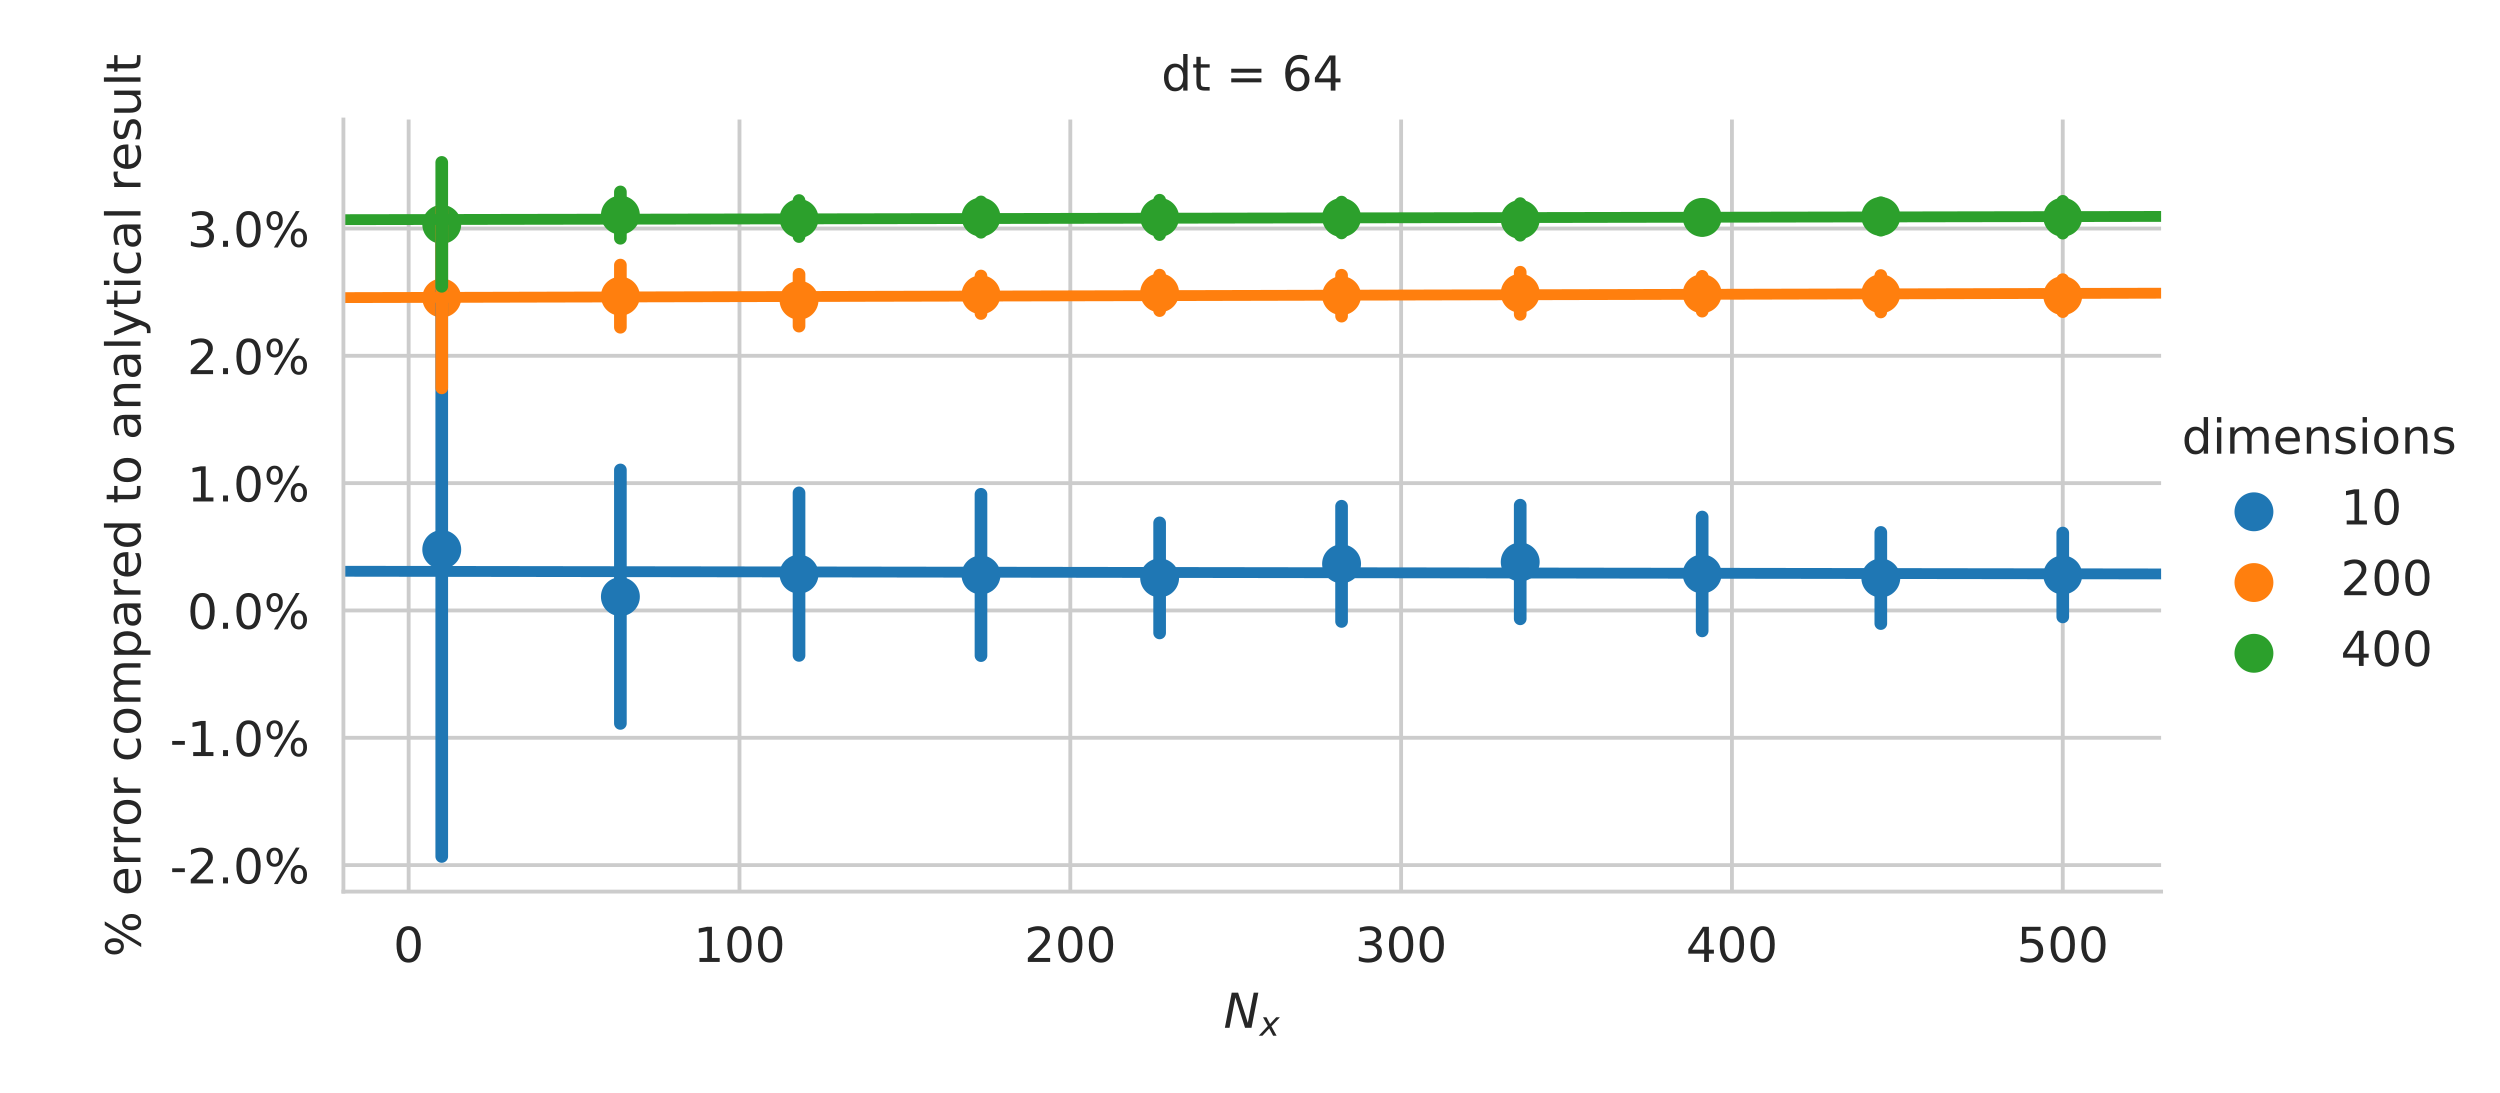 <?xml version="1.0" encoding="utf-8" standalone="no"?>
<!DOCTYPE svg PUBLIC "-//W3C//DTD SVG 1.1//EN"
  "http://www.w3.org/Graphics/SVG/1.1/DTD/svg11.dtd">
<!-- Created with matplotlib (https://matplotlib.org/) -->
<svg height="226.772pt" version="1.1" viewBox="0 0 518.668 226.772" width="518.668pt" xmlns="http://www.w3.org/2000/svg" xmlns:xlink="http://www.w3.org/1999/xlink">
 <defs>
  <style type="text/css">
*{stroke-linecap:butt;stroke-linejoin:round;}
  </style>
 </defs>
 <g id="figure_1">
  <g id="patch_1">
   <path d="M 0 226.772 
L 518.668 226.772 
L 518.668 0 
L 0 0 
z
" style="fill:#ffffff;"/>
  </g>
  <g id="axes_1">
   <g id="patch_2">
    <path d="M 71.246 184.972 
L 448.357 184.972 
L 448.357 24.8 
L 71.246 24.8 
z
" style="fill:#ffffff;"/>
   </g>
   <g id="matplotlib.axis_1">
    <g id="xtick_1">
     <g id="line2d_1">
      <path clip-path="url(#p8924186942)" d="M 84.784 184.972 
L 84.784 24.8 
" style="fill:none;stroke:#cccccc;stroke-linecap:round;stroke-width:0.8;"/>
     </g>
     <g id="text_1">
      <!-- 0 -->
      <defs>
       <path d="M 31.781 66.406 
Q 24.172 66.406 20.328 58.906 
Q 16.5 51.422 16.5 36.375 
Q 16.5 21.391 20.328 13.891 
Q 24.172 6.391 31.781 6.391 
Q 39.453 6.391 43.281 13.891 
Q 47.125 21.391 47.125 36.375 
Q 47.125 51.422 43.281 58.906 
Q 39.453 66.406 31.781 66.406 
z
M 31.781 74.219 
Q 44.047 74.219 50.516 64.516 
Q 56.984 54.828 56.984 36.375 
Q 56.984 17.969 50.516 8.266 
Q 44.047 -1.422 31.781 -1.422 
Q 19.531 -1.422 13.062 8.266 
Q 6.594 17.969 6.594 36.375 
Q 6.594 54.828 13.062 64.516 
Q 19.531 74.219 31.781 74.219 
z
" id="DejaVuSans-48"/>
      </defs>
      <g style="fill:#262626;" transform="translate(81.603 199.57)scale(0.1 -0.1)">
       <use xlink:href="#DejaVuSans-48"/>
      </g>
     </g>
    </g>
    <g id="xtick_2">
     <g id="line2d_2">
      <path clip-path="url(#p8924186942)" d="M 153.418 184.972 
L 153.418 24.8 
" style="fill:none;stroke:#cccccc;stroke-linecap:round;stroke-width:0.8;"/>
     </g>
     <g id="text_2">
      <!-- 100 -->
      <defs>
       <path d="M 12.406 8.297 
L 28.516 8.297 
L 28.516 63.922 
L 10.984 60.406 
L 10.984 69.391 
L 28.422 72.906 
L 38.281 72.906 
L 38.281 8.297 
L 54.391 8.297 
L 54.391 0 
L 12.406 0 
z
" id="DejaVuSans-49"/>
      </defs>
      <g style="fill:#262626;" transform="translate(143.875 199.57)scale(0.1 -0.1)">
       <use xlink:href="#DejaVuSans-49"/>
       <use x="63.623" xlink:href="#DejaVuSans-48"/>
       <use x="127.246" xlink:href="#DejaVuSans-48"/>
      </g>
     </g>
    </g>
    <g id="xtick_3">
     <g id="line2d_3">
      <path clip-path="url(#p8924186942)" d="M 222.052 184.972 
L 222.052 24.8 
" style="fill:none;stroke:#cccccc;stroke-linecap:round;stroke-width:0.8;"/>
     </g>
     <g id="text_3">
      <!-- 200 -->
      <defs>
       <path d="M 19.188 8.297 
L 53.609 8.297 
L 53.609 0 
L 7.328 0 
L 7.328 8.297 
Q 12.938 14.109 22.625 23.891 
Q 32.328 33.688 34.812 36.531 
Q 39.547 41.844 41.422 45.531 
Q 43.312 49.219 43.312 52.781 
Q 43.312 58.594 39.234 62.25 
Q 35.156 65.922 28.609 65.922 
Q 23.969 65.922 18.812 64.312 
Q 13.672 62.703 7.812 59.422 
L 7.812 69.391 
Q 13.766 71.781 18.938 73 
Q 24.125 74.219 28.422 74.219 
Q 39.75 74.219 46.484 68.547 
Q 53.219 62.891 53.219 53.422 
Q 53.219 48.922 51.531 44.891 
Q 49.859 40.875 45.406 35.406 
Q 44.188 33.984 37.641 27.219 
Q 31.109 20.453 19.188 8.297 
z
" id="DejaVuSans-50"/>
      </defs>
      <g style="fill:#262626;" transform="translate(212.509 199.57)scale(0.1 -0.1)">
       <use xlink:href="#DejaVuSans-50"/>
       <use x="63.623" xlink:href="#DejaVuSans-48"/>
       <use x="127.246" xlink:href="#DejaVuSans-48"/>
      </g>
     </g>
    </g>
    <g id="xtick_4">
     <g id="line2d_4">
      <path clip-path="url(#p8924186942)" d="M 290.686 184.972 
L 290.686 24.8 
" style="fill:none;stroke:#cccccc;stroke-linecap:round;stroke-width:0.8;"/>
     </g>
     <g id="text_4">
      <!-- 300 -->
      <defs>
       <path d="M 40.578 39.312 
Q 47.656 37.797 51.625 33 
Q 55.609 28.219 55.609 21.188 
Q 55.609 10.406 48.188 4.484 
Q 40.766 -1.422 27.094 -1.422 
Q 22.516 -1.422 17.656 -0.516 
Q 12.797 0.391 7.625 2.203 
L 7.625 11.719 
Q 11.719 9.328 16.594 8.109 
Q 21.484 6.891 26.812 6.891 
Q 36.078 6.891 40.938 10.547 
Q 45.797 14.203 45.797 21.188 
Q 45.797 27.641 41.281 31.266 
Q 36.766 34.906 28.719 34.906 
L 20.219 34.906 
L 20.219 43.016 
L 29.109 43.016 
Q 36.375 43.016 40.234 45.922 
Q 44.094 48.828 44.094 54.297 
Q 44.094 59.906 40.109 62.906 
Q 36.141 65.922 28.719 65.922 
Q 24.656 65.922 20.016 65.031 
Q 15.375 64.156 9.812 62.312 
L 9.812 71.094 
Q 15.438 72.656 20.344 73.438 
Q 25.25 74.219 29.594 74.219 
Q 40.828 74.219 47.359 69.109 
Q 53.906 64.016 53.906 55.328 
Q 53.906 49.266 50.438 45.094 
Q 46.969 40.922 40.578 39.312 
z
" id="DejaVuSans-51"/>
      </defs>
      <g style="fill:#262626;" transform="translate(281.143 199.57)scale(0.1 -0.1)">
       <use xlink:href="#DejaVuSans-51"/>
       <use x="63.623" xlink:href="#DejaVuSans-48"/>
       <use x="127.246" xlink:href="#DejaVuSans-48"/>
      </g>
     </g>
    </g>
    <g id="xtick_5">
     <g id="line2d_5">
      <path clip-path="url(#p8924186942)" d="M 359.321 184.972 
L 359.321 24.8 
" style="fill:none;stroke:#cccccc;stroke-linecap:round;stroke-width:0.8;"/>
     </g>
     <g id="text_5">
      <!-- 400 -->
      <defs>
       <path d="M 37.797 64.312 
L 12.891 25.391 
L 37.797 25.391 
z
M 35.203 72.906 
L 47.609 72.906 
L 47.609 25.391 
L 58.016 25.391 
L 58.016 17.188 
L 47.609 17.188 
L 47.609 0 
L 37.797 0 
L 37.797 17.188 
L 4.891 17.188 
L 4.891 26.703 
z
" id="DejaVuSans-52"/>
      </defs>
      <g style="fill:#262626;" transform="translate(349.777 199.57)scale(0.1 -0.1)">
       <use xlink:href="#DejaVuSans-52"/>
       <use x="63.623" xlink:href="#DejaVuSans-48"/>
       <use x="127.246" xlink:href="#DejaVuSans-48"/>
      </g>
     </g>
    </g>
    <g id="xtick_6">
     <g id="line2d_6">
      <path clip-path="url(#p8924186942)" d="M 427.955 184.972 
L 427.955 24.8 
" style="fill:none;stroke:#cccccc;stroke-linecap:round;stroke-width:0.8;"/>
     </g>
     <g id="text_6">
      <!-- 500 -->
      <defs>
       <path d="M 10.797 72.906 
L 49.516 72.906 
L 49.516 64.594 
L 19.828 64.594 
L 19.828 46.734 
Q 21.969 47.469 24.109 47.828 
Q 26.266 48.188 28.422 48.188 
Q 40.625 48.188 47.75 41.5 
Q 54.891 34.812 54.891 23.391 
Q 54.891 11.625 47.562 5.094 
Q 40.234 -1.422 26.906 -1.422 
Q 22.312 -1.422 17.547 -0.641 
Q 12.797 0.141 7.719 1.703 
L 7.719 11.625 
Q 12.109 9.234 16.797 8.062 
Q 21.484 6.891 26.703 6.891 
Q 35.156 6.891 40.078 11.328 
Q 45.016 15.766 45.016 23.391 
Q 45.016 31 40.078 35.438 
Q 35.156 39.891 26.703 39.891 
Q 22.75 39.891 18.812 39.016 
Q 14.891 38.141 10.797 36.281 
z
" id="DejaVuSans-53"/>
      </defs>
      <g style="fill:#262626;" transform="translate(418.411 199.57)scale(0.1 -0.1)">
       <use xlink:href="#DejaVuSans-53"/>
       <use x="63.623" xlink:href="#DejaVuSans-48"/>
       <use x="127.246" xlink:href="#DejaVuSans-48"/>
      </g>
     </g>
    </g>
    <g id="text_7">
     <!-- $N_x$ -->
     <defs>
      <path d="M 16.891 72.906 
L 30.172 72.906 
L 50.297 10.406 
L 62.5 72.906 
L 72.125 72.906 
L 57.906 0 
L 44.578 0 
L 24.516 62.891 
L 12.312 0 
L 2.688 0 
z
" id="DejaVuSans-Oblique-78"/>
      <path d="M 60.016 54.688 
L 34.906 27.875 
L 50.297 0 
L 39.984 0 
L 28.422 21.688 
L 8.297 0 
L -2.594 0 
L 24.312 28.812 
L 10.016 54.688 
L 20.312 54.688 
L 30.812 34.906 
L 49.125 54.688 
z
" id="DejaVuSans-Oblique-120"/>
     </defs>
     <g style="fill:#262626;" transform="translate(253.851 213.248)scale(0.1 -0.1)">
      <use transform="translate(0 0.094)" xlink:href="#DejaVuSans-Oblique-78"/>
      <use transform="translate(74.805 -16.312)scale(0.7)" xlink:href="#DejaVuSans-Oblique-120"/>
     </g>
    </g>
   </g>
   <g id="matplotlib.axis_2">
    <g id="ytick_1">
     <g id="line2d_7">
      <path clip-path="url(#p8924186942)" d="M 71.246 179.479 
L 448.357 179.479 
" style="fill:none;stroke:#cccccc;stroke-linecap:round;stroke-width:0.8;"/>
     </g>
     <g id="text_8">
      <!-- -2.0% -->
      <defs>
       <path d="M 4.891 31.391 
L 31.203 31.391 
L 31.203 23.391 
L 4.891 23.391 
z
" id="DejaVuSans-45"/>
       <path d="M 10.688 12.406 
L 21 12.406 
L 21 0 
L 10.688 0 
z
" id="DejaVuSans-46"/>
       <path d="M 72.703 32.078 
Q 68.453 32.078 66.031 28.469 
Q 63.625 24.859 63.625 18.406 
Q 63.625 12.062 66.031 8.422 
Q 68.453 4.781 72.703 4.781 
Q 76.859 4.781 79.266 8.422 
Q 81.688 12.062 81.688 18.406 
Q 81.688 24.812 79.266 28.438 
Q 76.859 32.078 72.703 32.078 
z
M 72.703 38.281 
Q 80.422 38.281 84.953 32.906 
Q 89.5 27.547 89.5 18.406 
Q 89.5 9.281 84.938 3.922 
Q 80.375 -1.422 72.703 -1.422 
Q 64.891 -1.422 60.344 3.922 
Q 55.812 9.281 55.812 18.406 
Q 55.812 27.594 60.375 32.938 
Q 64.938 38.281 72.703 38.281 
z
M 22.312 68.016 
Q 18.109 68.016 15.688 64.375 
Q 13.281 60.75 13.281 54.391 
Q 13.281 47.953 15.672 44.328 
Q 18.062 40.719 22.312 40.719 
Q 26.562 40.719 28.969 44.328 
Q 31.391 47.953 31.391 54.391 
Q 31.391 60.688 28.953 64.344 
Q 26.516 68.016 22.312 68.016 
z
M 66.406 74.219 
L 74.219 74.219 
L 28.609 -1.422 
L 20.797 -1.422 
z
M 22.312 74.219 
Q 30.031 74.219 34.609 68.875 
Q 39.203 63.531 39.203 54.391 
Q 39.203 45.172 34.641 39.844 
Q 30.078 34.516 22.312 34.516 
Q 14.547 34.516 10.031 39.859 
Q 5.516 45.219 5.516 54.391 
Q 5.516 63.484 10.047 68.844 
Q 14.594 74.219 22.312 74.219 
z
" id="DejaVuSans-37"/>
      </defs>
      <g style="fill:#262626;" transform="translate(35.233 183.278)scale(0.1 -0.1)">
       <use xlink:href="#DejaVuSans-45"/>
       <use x="36.084" xlink:href="#DejaVuSans-50"/>
       <use x="99.707" xlink:href="#DejaVuSans-46"/>
       <use x="131.494" xlink:href="#DejaVuSans-48"/>
       <use x="195.117" xlink:href="#DejaVuSans-37"/>
      </g>
     </g>
    </g>
    <g id="ytick_2">
     <g id="line2d_8">
      <path clip-path="url(#p8924186942)" d="M 71.246 153.065 
L 448.357 153.065 
" style="fill:none;stroke:#cccccc;stroke-linecap:round;stroke-width:0.8;"/>
     </g>
     <g id="text_9">
      <!-- -1.0% -->
      <g style="fill:#262626;" transform="translate(35.233 156.864)scale(0.1 -0.1)">
       <use xlink:href="#DejaVuSans-45"/>
       <use x="36.084" xlink:href="#DejaVuSans-49"/>
       <use x="99.707" xlink:href="#DejaVuSans-46"/>
       <use x="131.494" xlink:href="#DejaVuSans-48"/>
       <use x="195.117" xlink:href="#DejaVuSans-37"/>
      </g>
     </g>
    </g>
    <g id="ytick_3">
     <g id="line2d_9">
      <path clip-path="url(#p8924186942)" d="M 71.246 126.65 
L 448.357 126.65 
" style="fill:none;stroke:#cccccc;stroke-linecap:round;stroke-width:0.8;"/>
     </g>
     <g id="text_10">
      <!-- 0.0% -->
      <g style="fill:#262626;" transform="translate(38.841 130.45)scale(0.1 -0.1)">
       <use xlink:href="#DejaVuSans-48"/>
       <use x="63.623" xlink:href="#DejaVuSans-46"/>
       <use x="95.41" xlink:href="#DejaVuSans-48"/>
       <use x="159.033" xlink:href="#DejaVuSans-37"/>
      </g>
     </g>
    </g>
    <g id="ytick_4">
     <g id="line2d_10">
      <path clip-path="url(#p8924186942)" d="M 71.246 100.236 
L 448.357 100.236 
" style="fill:none;stroke:#cccccc;stroke-linecap:round;stroke-width:0.8;"/>
     </g>
     <g id="text_11">
      <!-- 1.0% -->
      <g style="fill:#262626;" transform="translate(38.841 104.035)scale(0.1 -0.1)">
       <use xlink:href="#DejaVuSans-49"/>
       <use x="63.623" xlink:href="#DejaVuSans-46"/>
       <use x="95.41" xlink:href="#DejaVuSans-48"/>
       <use x="159.033" xlink:href="#DejaVuSans-37"/>
      </g>
     </g>
    </g>
    <g id="ytick_5">
     <g id="line2d_11">
      <path clip-path="url(#p8924186942)" d="M 71.246 73.822 
L 448.357 73.822 
" style="fill:none;stroke:#cccccc;stroke-linecap:round;stroke-width:0.8;"/>
     </g>
     <g id="text_12">
      <!-- 2.0% -->
      <g style="fill:#262626;" transform="translate(38.841 77.621)scale(0.1 -0.1)">
       <use xlink:href="#DejaVuSans-50"/>
       <use x="63.623" xlink:href="#DejaVuSans-46"/>
       <use x="95.41" xlink:href="#DejaVuSans-48"/>
       <use x="159.033" xlink:href="#DejaVuSans-37"/>
      </g>
     </g>
    </g>
    <g id="ytick_6">
     <g id="line2d_12">
      <path clip-path="url(#p8924186942)" d="M 71.246 47.407 
L 448.357 47.407 
" style="fill:none;stroke:#cccccc;stroke-linecap:round;stroke-width:0.8;"/>
     </g>
     <g id="text_13">
      <!-- 3.0% -->
      <g style="fill:#262626;" transform="translate(38.841 51.206)scale(0.1 -0.1)">
       <use xlink:href="#DejaVuSans-51"/>
       <use x="63.623" xlink:href="#DejaVuSans-46"/>
       <use x="95.41" xlink:href="#DejaVuSans-48"/>
       <use x="159.033" xlink:href="#DejaVuSans-37"/>
      </g>
     </g>
    </g>
    <g id="text_14">
     <!-- % error compared to analytical result -->
     <defs>
      <path id="DejaVuSans-32"/>
      <path d="M 56.203 29.594 
L 56.203 25.203 
L 14.891 25.203 
Q 15.484 15.922 20.484 11.062 
Q 25.484 6.203 34.422 6.203 
Q 39.594 6.203 44.453 7.469 
Q 49.312 8.734 54.109 11.281 
L 54.109 2.781 
Q 49.266 0.734 44.188 -0.344 
Q 39.109 -1.422 33.891 -1.422 
Q 20.797 -1.422 13.156 6.188 
Q 5.516 13.812 5.516 26.812 
Q 5.516 40.234 12.766 48.109 
Q 20.016 56 32.328 56 
Q 43.359 56 49.781 48.891 
Q 56.203 41.797 56.203 29.594 
z
M 47.219 32.234 
Q 47.125 39.594 43.094 43.984 
Q 39.062 48.391 32.422 48.391 
Q 24.906 48.391 20.391 44.141 
Q 15.875 39.891 15.188 32.172 
z
" id="DejaVuSans-101"/>
      <path d="M 41.109 46.297 
Q 39.594 47.172 37.812 47.578 
Q 36.031 48 33.891 48 
Q 26.266 48 22.188 43.047 
Q 18.109 38.094 18.109 28.812 
L 18.109 0 
L 9.078 0 
L 9.078 54.688 
L 18.109 54.688 
L 18.109 46.188 
Q 20.953 51.172 25.484 53.578 
Q 30.031 56 36.531 56 
Q 37.453 56 38.578 55.875 
Q 39.703 55.766 41.062 55.516 
z
" id="DejaVuSans-114"/>
      <path d="M 30.609 48.391 
Q 23.391 48.391 19.188 42.75 
Q 14.984 37.109 14.984 27.297 
Q 14.984 17.484 19.156 11.844 
Q 23.344 6.203 30.609 6.203 
Q 37.797 6.203 41.984 11.859 
Q 46.188 17.531 46.188 27.297 
Q 46.188 37.016 41.984 42.703 
Q 37.797 48.391 30.609 48.391 
z
M 30.609 56 
Q 42.328 56 49.016 48.375 
Q 55.719 40.766 55.719 27.297 
Q 55.719 13.875 49.016 6.219 
Q 42.328 -1.422 30.609 -1.422 
Q 18.844 -1.422 12.172 6.219 
Q 5.516 13.875 5.516 27.297 
Q 5.516 40.766 12.172 48.375 
Q 18.844 56 30.609 56 
z
" id="DejaVuSans-111"/>
      <path d="M 48.781 52.594 
L 48.781 44.188 
Q 44.969 46.297 41.141 47.344 
Q 37.312 48.391 33.406 48.391 
Q 24.656 48.391 19.812 42.844 
Q 14.984 37.312 14.984 27.297 
Q 14.984 17.281 19.812 11.734 
Q 24.656 6.203 33.406 6.203 
Q 37.312 6.203 41.141 7.25 
Q 44.969 8.297 48.781 10.406 
L 48.781 2.094 
Q 45.016 0.344 40.984 -0.531 
Q 36.969 -1.422 32.422 -1.422 
Q 20.062 -1.422 12.781 6.344 
Q 5.516 14.109 5.516 27.297 
Q 5.516 40.672 12.859 48.328 
Q 20.219 56 33.016 56 
Q 37.156 56 41.109 55.141 
Q 45.062 54.297 48.781 52.594 
z
" id="DejaVuSans-99"/>
      <path d="M 52 44.188 
Q 55.375 50.25 60.062 53.125 
Q 64.75 56 71.094 56 
Q 79.641 56 84.281 50.016 
Q 88.922 44.047 88.922 33.016 
L 88.922 0 
L 79.891 0 
L 79.891 32.719 
Q 79.891 40.578 77.094 44.375 
Q 74.312 48.188 68.609 48.188 
Q 61.625 48.188 57.562 43.547 
Q 53.516 38.922 53.516 30.906 
L 53.516 0 
L 44.484 0 
L 44.484 32.719 
Q 44.484 40.625 41.703 44.406 
Q 38.922 48.188 33.109 48.188 
Q 26.219 48.188 22.156 43.531 
Q 18.109 38.875 18.109 30.906 
L 18.109 0 
L 9.078 0 
L 9.078 54.688 
L 18.109 54.688 
L 18.109 46.188 
Q 21.188 51.219 25.484 53.609 
Q 29.781 56 35.688 56 
Q 41.656 56 45.828 52.969 
Q 50 49.953 52 44.188 
z
" id="DejaVuSans-109"/>
      <path d="M 18.109 8.203 
L 18.109 -20.797 
L 9.078 -20.797 
L 9.078 54.688 
L 18.109 54.688 
L 18.109 46.391 
Q 20.953 51.266 25.266 53.625 
Q 29.594 56 35.594 56 
Q 45.562 56 51.781 48.094 
Q 58.016 40.188 58.016 27.297 
Q 58.016 14.406 51.781 6.484 
Q 45.562 -1.422 35.594 -1.422 
Q 29.594 -1.422 25.266 0.953 
Q 20.953 3.328 18.109 8.203 
z
M 48.688 27.297 
Q 48.688 37.203 44.609 42.844 
Q 40.531 48.484 33.406 48.484 
Q 26.266 48.484 22.188 42.844 
Q 18.109 37.203 18.109 27.297 
Q 18.109 17.391 22.188 11.75 
Q 26.266 6.109 33.406 6.109 
Q 40.531 6.109 44.609 11.75 
Q 48.688 17.391 48.688 27.297 
z
" id="DejaVuSans-112"/>
      <path d="M 34.281 27.484 
Q 23.391 27.484 19.188 25 
Q 14.984 22.516 14.984 16.5 
Q 14.984 11.719 18.141 8.906 
Q 21.297 6.109 26.703 6.109 
Q 34.188 6.109 38.703 11.406 
Q 43.219 16.703 43.219 25.484 
L 43.219 27.484 
z
M 52.203 31.203 
L 52.203 0 
L 43.219 0 
L 43.219 8.297 
Q 40.141 3.328 35.547 0.953 
Q 30.953 -1.422 24.312 -1.422 
Q 15.922 -1.422 10.953 3.297 
Q 6 8.016 6 15.922 
Q 6 25.141 12.172 29.828 
Q 18.359 34.516 30.609 34.516 
L 43.219 34.516 
L 43.219 35.406 
Q 43.219 41.609 39.141 45 
Q 35.062 48.391 27.688 48.391 
Q 23 48.391 18.547 47.266 
Q 14.109 46.141 10.016 43.891 
L 10.016 52.203 
Q 14.938 54.109 19.578 55.047 
Q 24.219 56 28.609 56 
Q 40.484 56 46.344 49.844 
Q 52.203 43.703 52.203 31.203 
z
" id="DejaVuSans-97"/>
      <path d="M 45.406 46.391 
L 45.406 75.984 
L 54.391 75.984 
L 54.391 0 
L 45.406 0 
L 45.406 8.203 
Q 42.578 3.328 38.25 0.953 
Q 33.938 -1.422 27.875 -1.422 
Q 17.969 -1.422 11.734 6.484 
Q 5.516 14.406 5.516 27.297 
Q 5.516 40.188 11.734 48.094 
Q 17.969 56 27.875 56 
Q 33.938 56 38.25 53.625 
Q 42.578 51.266 45.406 46.391 
z
M 14.797 27.297 
Q 14.797 17.391 18.875 11.75 
Q 22.953 6.109 30.078 6.109 
Q 37.203 6.109 41.297 11.75 
Q 45.406 17.391 45.406 27.297 
Q 45.406 37.203 41.297 42.844 
Q 37.203 48.484 30.078 48.484 
Q 22.953 48.484 18.875 42.844 
Q 14.797 37.203 14.797 27.297 
z
" id="DejaVuSans-100"/>
      <path d="M 18.312 70.219 
L 18.312 54.688 
L 36.812 54.688 
L 36.812 47.703 
L 18.312 47.703 
L 18.312 18.016 
Q 18.312 11.328 20.141 9.422 
Q 21.969 7.516 27.594 7.516 
L 36.812 7.516 
L 36.812 0 
L 27.594 0 
Q 17.188 0 13.234 3.875 
Q 9.281 7.766 9.281 18.016 
L 9.281 47.703 
L 2.688 47.703 
L 2.688 54.688 
L 9.281 54.688 
L 9.281 70.219 
z
" id="DejaVuSans-116"/>
      <path d="M 54.891 33.016 
L 54.891 0 
L 45.906 0 
L 45.906 32.719 
Q 45.906 40.484 42.875 44.328 
Q 39.844 48.188 33.797 48.188 
Q 26.516 48.188 22.312 43.547 
Q 18.109 38.922 18.109 30.906 
L 18.109 0 
L 9.078 0 
L 9.078 54.688 
L 18.109 54.688 
L 18.109 46.188 
Q 21.344 51.125 25.703 53.562 
Q 30.078 56 35.797 56 
Q 45.219 56 50.047 50.172 
Q 54.891 44.344 54.891 33.016 
z
" id="DejaVuSans-110"/>
      <path d="M 9.422 75.984 
L 18.406 75.984 
L 18.406 0 
L 9.422 0 
z
" id="DejaVuSans-108"/>
      <path d="M 32.172 -5.078 
Q 28.375 -14.844 24.75 -17.812 
Q 21.141 -20.797 15.094 -20.797 
L 7.906 -20.797 
L 7.906 -13.281 
L 13.188 -13.281 
Q 16.891 -13.281 18.938 -11.516 
Q 21 -9.766 23.484 -3.219 
L 25.094 0.875 
L 2.984 54.688 
L 12.5 54.688 
L 29.594 11.922 
L 46.688 54.688 
L 56.203 54.688 
z
" id="DejaVuSans-121"/>
      <path d="M 9.422 54.688 
L 18.406 54.688 
L 18.406 0 
L 9.422 0 
z
M 9.422 75.984 
L 18.406 75.984 
L 18.406 64.594 
L 9.422 64.594 
z
" id="DejaVuSans-105"/>
      <path d="M 44.281 53.078 
L 44.281 44.578 
Q 40.484 46.531 36.375 47.5 
Q 32.281 48.484 27.875 48.484 
Q 21.188 48.484 17.844 46.438 
Q 14.5 44.391 14.5 40.281 
Q 14.5 37.156 16.891 35.375 
Q 19.281 33.594 26.516 31.984 
L 29.594 31.297 
Q 39.156 29.25 43.188 25.516 
Q 47.219 21.781 47.219 15.094 
Q 47.219 7.469 41.188 3.016 
Q 35.156 -1.422 24.609 -1.422 
Q 20.219 -1.422 15.453 -0.562 
Q 10.688 0.297 5.422 2 
L 5.422 11.281 
Q 10.406 8.688 15.234 7.391 
Q 20.062 6.109 24.812 6.109 
Q 31.156 6.109 34.562 8.281 
Q 37.984 10.453 37.984 14.406 
Q 37.984 18.062 35.516 20.016 
Q 33.062 21.969 24.703 23.781 
L 21.578 24.516 
Q 13.234 26.266 9.516 29.906 
Q 5.812 33.547 5.812 39.891 
Q 5.812 47.609 11.281 51.797 
Q 16.75 56 26.812 56 
Q 31.781 56 36.172 55.266 
Q 40.578 54.547 44.281 53.078 
z
" id="DejaVuSans-115"/>
      <path d="M 8.5 21.578 
L 8.5 54.688 
L 17.484 54.688 
L 17.484 21.922 
Q 17.484 14.156 20.5 10.266 
Q 23.531 6.391 29.594 6.391 
Q 36.859 6.391 41.078 11.031 
Q 45.312 15.672 45.312 23.688 
L 45.312 54.688 
L 54.297 54.688 
L 54.297 0 
L 45.312 0 
L 45.312 8.406 
Q 42.047 3.422 37.719 1 
Q 33.406 -1.422 27.688 -1.422 
Q 18.266 -1.422 13.375 4.438 
Q 8.5 10.297 8.5 21.578 
z
M 31.109 56 
z
" id="DejaVuSans-117"/>
     </defs>
     <g style="fill:#262626;" transform="translate(29.154 198.573)rotate(-90)scale(0.1 -0.1)">
      <use xlink:href="#DejaVuSans-37"/>
      <use x="95.02" xlink:href="#DejaVuSans-32"/>
      <use x="126.807" xlink:href="#DejaVuSans-101"/>
      <use x="188.33" xlink:href="#DejaVuSans-114"/>
      <use x="229.428" xlink:href="#DejaVuSans-114"/>
      <use x="270.51" xlink:href="#DejaVuSans-111"/>
      <use x="331.691" xlink:href="#DejaVuSans-114"/>
      <use x="372.805" xlink:href="#DejaVuSans-32"/>
      <use x="404.592" xlink:href="#DejaVuSans-99"/>
      <use x="459.572" xlink:href="#DejaVuSans-111"/>
      <use x="520.754" xlink:href="#DejaVuSans-109"/>
      <use x="618.166" xlink:href="#DejaVuSans-112"/>
      <use x="681.643" xlink:href="#DejaVuSans-97"/>
      <use x="742.922" xlink:href="#DejaVuSans-114"/>
      <use x="784.004" xlink:href="#DejaVuSans-101"/>
      <use x="845.527" xlink:href="#DejaVuSans-100"/>
      <use x="909.004" xlink:href="#DejaVuSans-32"/>
      <use x="940.791" xlink:href="#DejaVuSans-116"/>
      <use x="980" xlink:href="#DejaVuSans-111"/>
      <use x="1041.182" xlink:href="#DejaVuSans-32"/>
      <use x="1072.969" xlink:href="#DejaVuSans-97"/>
      <use x="1134.248" xlink:href="#DejaVuSans-110"/>
      <use x="1197.627" xlink:href="#DejaVuSans-97"/>
      <use x="1258.906" xlink:href="#DejaVuSans-108"/>
      <use x="1286.689" xlink:href="#DejaVuSans-121"/>
      <use x="1345.869" xlink:href="#DejaVuSans-116"/>
      <use x="1385.078" xlink:href="#DejaVuSans-105"/>
      <use x="1412.861" xlink:href="#DejaVuSans-99"/>
      <use x="1467.842" xlink:href="#DejaVuSans-97"/>
      <use x="1529.121" xlink:href="#DejaVuSans-108"/>
      <use x="1556.904" xlink:href="#DejaVuSans-32"/>
      <use x="1588.691" xlink:href="#DejaVuSans-114"/>
      <use x="1629.773" xlink:href="#DejaVuSans-101"/>
      <use x="1691.297" xlink:href="#DejaVuSans-115"/>
      <use x="1743.396" xlink:href="#DejaVuSans-117"/>
      <use x="1806.775" xlink:href="#DejaVuSans-108"/>
      <use x="1834.559" xlink:href="#DejaVuSans-116"/>
     </g>
    </g>
   </g>
   <g id="PathCollection_1">
    <defs>
     <path d="M 0 3.536 
C 0.938 3.536 1.837 3.163 2.5 2.5 
C 3.163 1.837 3.536 0.938 3.536 0 
C 3.536 -0.938 3.163 -1.837 2.5 -2.5 
C 1.837 -3.163 0.938 -3.536 0 -3.536 
C -0.938 -3.536 -1.837 -3.163 -2.5 -2.5 
C -3.163 -1.837 -3.536 -0.938 -3.536 0 
C -3.536 0.938 -3.163 1.837 -2.5 2.5 
C -1.837 3.163 -0.938 3.536 0 3.536 
z
" id="mba04348547" style="stroke:#1f77b4;"/>
    </defs>
    <g clip-path="url(#p8924186942)">
     <use style="fill:#1f77b4;stroke:#1f77b4;" x="91.648" xlink:href="#mba04348547" y="114.011"/>
     <use style="fill:#1f77b4;stroke:#1f77b4;" x="128.71" xlink:href="#mba04348547" y="123.793"/>
     <use style="fill:#1f77b4;stroke:#1f77b4;" x="165.773" xlink:href="#mba04348547" y="119.118"/>
     <use style="fill:#1f77b4;stroke:#1f77b4;" x="203.521" xlink:href="#mba04348547" y="119.284"/>
     <use style="fill:#1f77b4;stroke:#1f77b4;" x="240.584" xlink:href="#mba04348547" y="119.895"/>
     <use style="fill:#1f77b4;stroke:#1f77b4;" x="278.332" xlink:href="#mba04348547" y="116.979"/>
     <use style="fill:#1f77b4;stroke:#1f77b4;" x="315.395" xlink:href="#mba04348547" y="116.596"/>
     <use style="fill:#1f77b4;stroke:#1f77b4;" x="353.143" xlink:href="#mba04348547" y="119.078"/>
     <use style="fill:#1f77b4;stroke:#1f77b4;" x="390.206" xlink:href="#mba04348547" y="119.915"/>
     <use style="fill:#1f77b4;stroke:#1f77b4;" x="427.955" xlink:href="#mba04348547" y="119.289"/>
    </g>
   </g>
   <g id="PathCollection_2">
    <defs>
     <path d="M 0 3.536 
C 0.938 3.536 1.837 3.163 2.5 2.5 
C 3.163 1.837 3.536 0.938 3.536 0 
C 3.536 -0.938 3.163 -1.837 2.5 -2.5 
C 1.837 -3.163 0.938 -3.536 0 -3.536 
C -0.938 -3.536 -1.837 -3.163 -2.5 -2.5 
C -3.163 -1.837 -3.536 -0.938 -3.536 0 
C -3.536 0.938 -3.163 1.837 -2.5 2.5 
C -1.837 3.163 -0.938 3.536 0 3.536 
z
" id="ma53f060481" style="stroke:#ff7f0e;"/>
    </defs>
    <g clip-path="url(#p8924186942)">
     <use style="fill:#ff7f0e;stroke:#ff7f0e;" x="91.648" xlink:href="#ma53f060481" y="61.828"/>
     <use style="fill:#ff7f0e;stroke:#ff7f0e;" x="128.71" xlink:href="#ma53f060481" y="61.444"/>
     <use style="fill:#ff7f0e;stroke:#ff7f0e;" x="165.773" xlink:href="#ma53f060481" y="62.284"/>
     <use style="fill:#ff7f0e;stroke:#ff7f0e;" x="203.521" xlink:href="#ma53f060481" y="61.153"/>
     <use style="fill:#ff7f0e;stroke:#ff7f0e;" x="240.584" xlink:href="#ma53f060481" y="60.76"/>
     <use style="fill:#ff7f0e;stroke:#ff7f0e;" x="278.332" xlink:href="#ma53f060481" y="61.345"/>
     <use style="fill:#ff7f0e;stroke:#ff7f0e;" x="315.395" xlink:href="#ma53f060481" y="60.846"/>
     <use style="fill:#ff7f0e;stroke:#ff7f0e;" x="353.143" xlink:href="#ma53f060481" y="60.94"/>
     <use style="fill:#ff7f0e;stroke:#ff7f0e;" x="390.206" xlink:href="#ma53f060481" y="60.944"/>
     <use style="fill:#ff7f0e;stroke:#ff7f0e;" x="427.955" xlink:href="#ma53f060481" y="61.335"/>
    </g>
   </g>
   <g id="PathCollection_3">
    <defs>
     <path d="M 0 3.536 
C 0.938 3.536 1.837 3.163 2.5 2.5 
C 3.163 1.837 3.536 0.938 3.536 0 
C 3.536 -0.938 3.163 -1.837 2.5 -2.5 
C 1.837 -3.163 0.938 -3.536 0 -3.536 
C -0.938 -3.536 -1.837 -3.163 -2.5 -2.5 
C -3.163 -1.837 -3.536 -0.938 -3.536 0 
C -3.536 0.938 -3.163 1.837 -2.5 2.5 
C -1.837 3.163 -0.938 3.536 0 3.536 
z
" id="m97478dff89" style="stroke:#2ca02c;"/>
    </defs>
    <g clip-path="url(#p8924186942)">
     <use style="fill:#2ca02c;stroke:#2ca02c;" x="91.648" xlink:href="#m97478dff89" y="46.545"/>
     <use style="fill:#2ca02c;stroke:#2ca02c;" x="128.71" xlink:href="#m97478dff89" y="44.624"/>
     <use style="fill:#2ca02c;stroke:#2ca02c;" x="165.773" xlink:href="#m97478dff89" y="45.341"/>
     <use style="fill:#2ca02c;stroke:#2ca02c;" x="203.521" xlink:href="#m97478dff89" y="45.039"/>
     <use style="fill:#2ca02c;stroke:#2ca02c;" x="240.584" xlink:href="#m97478dff89" y="45.104"/>
     <use style="fill:#2ca02c;stroke:#2ca02c;" x="278.332" xlink:href="#m97478dff89" y="45.127"/>
     <use style="fill:#2ca02c;stroke:#2ca02c;" x="315.395" xlink:href="#m97478dff89" y="45.523"/>
     <use style="fill:#2ca02c;stroke:#2ca02c;" x="353.143" xlink:href="#m97478dff89" y="45.103"/>
     <use style="fill:#2ca02c;stroke:#2ca02c;" x="390.206" xlink:href="#m97478dff89" y="44.907"/>
     <use style="fill:#2ca02c;stroke:#2ca02c;" x="427.955" xlink:href="#m97478dff89" y="45.068"/>
    </g>
   </g>
   <g id="line2d_13">
    <path clip-path="url(#p8924186942)" d="M 91.648 177.691 
L 91.648 50.331 
" style="fill:none;stroke:#1f77b4;stroke-linecap:round;stroke-width:2.625;"/>
   </g>
   <g id="line2d_14">
    <path clip-path="url(#p8924186942)" d="M 128.71 150.089 
L 128.71 97.496 
" style="fill:none;stroke:#1f77b4;stroke-linecap:round;stroke-width:2.625;"/>
   </g>
   <g id="line2d_15">
    <path clip-path="url(#p8924186942)" d="M 165.773 135.979 
L 165.773 102.256 
" style="fill:none;stroke:#1f77b4;stroke-linecap:round;stroke-width:2.625;"/>
   </g>
   <g id="line2d_16">
    <path clip-path="url(#p8924186942)" d="M 203.521 136.022 
L 203.521 102.545 
" style="fill:none;stroke:#1f77b4;stroke-linecap:round;stroke-width:2.625;"/>
   </g>
   <g id="line2d_17">
    <path clip-path="url(#p8924186942)" d="M 240.584 131.313 
L 240.584 108.476 
" style="fill:none;stroke:#1f77b4;stroke-linecap:round;stroke-width:2.625;"/>
   </g>
   <g id="line2d_18">
    <path clip-path="url(#p8924186942)" d="M 278.332 128.936 
L 278.332 105.022 
" style="fill:none;stroke:#1f77b4;stroke-linecap:round;stroke-width:2.625;"/>
   </g>
   <g id="line2d_19">
    <path clip-path="url(#p8924186942)" d="M 315.395 128.387 
L 315.395 104.806 
" style="fill:none;stroke:#1f77b4;stroke-linecap:round;stroke-width:2.625;"/>
   </g>
   <g id="line2d_20">
    <path clip-path="url(#p8924186942)" d="M 353.143 130.893 
L 353.143 107.263 
" style="fill:none;stroke:#1f77b4;stroke-linecap:round;stroke-width:2.625;"/>
   </g>
   <g id="line2d_21">
    <path clip-path="url(#p8924186942)" d="M 390.206 129.373 
L 390.206 110.457 
" style="fill:none;stroke:#1f77b4;stroke-linecap:round;stroke-width:2.625;"/>
   </g>
   <g id="line2d_22">
    <path clip-path="url(#p8924186942)" d="M 427.955 127.991 
L 427.955 110.587 
" style="fill:none;stroke:#1f77b4;stroke-linecap:round;stroke-width:2.625;"/>
   </g>
   <g id="line2d_23">
    <path clip-path="url(#p8924186942)" d="M 71.246 118.518 
L 75.055 118.524 
L 78.864 118.529 
L 82.673 118.535 
L 86.483 118.541 
L 90.292 118.546 
L 94.101 118.552 
L 97.91 118.557 
L 101.719 118.563 
L 105.529 118.569 
L 109.338 118.574 
L 113.147 118.58 
L 116.956 118.586 
L 120.765 118.591 
L 124.575 118.597 
L 128.384 118.602 
L 132.193 118.608 
L 136.002 118.614 
L 139.811 118.619 
L 143.621 118.625 
L 147.43 118.63 
L 151.239 118.636 
L 155.048 118.642 
L 158.857 118.647 
L 162.667 118.653 
L 166.476 118.659 
L 170.285 118.664 
L 174.094 118.67 
L 177.903 118.675 
L 181.713 118.681 
L 185.522 118.687 
L 189.331 118.692 
L 193.14 118.698 
L 196.949 118.703 
L 200.759 118.709 
L 204.568 118.715 
L 208.377 118.72 
L 212.186 118.726 
L 215.995 118.732 
L 219.805 118.737 
L 223.614 118.743 
L 227.423 118.748 
L 231.232 118.754 
L 235.041 118.76 
L 238.851 118.765 
L 242.66 118.771 
L 246.469 118.776 
L 250.278 118.782 
L 254.087 118.788 
L 257.897 118.793 
L 261.706 118.799 
L 265.515 118.805 
L 269.324 118.81 
L 273.133 118.816 
L 276.943 118.821 
L 280.752 118.827 
L 284.561 118.833 
L 288.37 118.838 
L 292.179 118.844 
L 295.989 118.849 
L 299.798 118.855 
L 303.607 118.861 
L 307.416 118.866 
L 311.225 118.872 
L 315.035 118.878 
L 318.844 118.883 
L 322.653 118.889 
L 326.462 118.894 
L 330.271 118.9 
L 334.081 118.906 
L 337.89 118.911 
L 341.699 118.917 
L 345.508 118.922 
L 349.317 118.928 
L 353.127 118.934 
L 356.936 118.939 
L 360.745 118.945 
L 364.554 118.951 
L 368.363 118.956 
L 372.173 118.962 
L 375.982 118.967 
L 379.791 118.973 
L 383.6 118.979 
L 387.409 118.984 
L 391.219 118.99 
L 395.028 118.995 
L 398.837 119.001 
L 402.646 119.007 
L 406.455 119.012 
L 410.265 119.018 
L 414.074 119.024 
L 417.883 119.029 
L 421.692 119.035 
L 425.501 119.04 
L 429.311 119.046 
L 433.12 119.052 
L 436.929 119.057 
L 440.738 119.063 
L 444.547 119.068 
L 448.357 119.074 
" style="fill:none;stroke:#1f77b4;stroke-linecap:round;stroke-width:2.25;"/>
   </g>
   <g id="line2d_24">
    <path clip-path="url(#p8924186942)" d="M 91.648 80.471 
L 91.648 43.185 
" style="fill:none;stroke:#ff7f0e;stroke-linecap:round;stroke-width:2.625;"/>
   </g>
   <g id="line2d_25">
    <path clip-path="url(#p8924186942)" d="M 128.71 67.896 
L 128.71 54.993 
" style="fill:none;stroke:#ff7f0e;stroke-linecap:round;stroke-width:2.625;"/>
   </g>
   <g id="line2d_26">
    <path clip-path="url(#p8924186942)" d="M 165.773 67.662 
L 165.773 56.906 
" style="fill:none;stroke:#ff7f0e;stroke-linecap:round;stroke-width:2.625;"/>
   </g>
   <g id="line2d_27">
    <path clip-path="url(#p8924186942)" d="M 203.521 65.045 
L 203.521 57.261 
" style="fill:none;stroke:#ff7f0e;stroke-linecap:round;stroke-width:2.625;"/>
   </g>
   <g id="line2d_28">
    <path clip-path="url(#p8924186942)" d="M 240.584 64.44 
L 240.584 57.081 
" style="fill:none;stroke:#ff7f0e;stroke-linecap:round;stroke-width:2.625;"/>
   </g>
   <g id="line2d_29">
    <path clip-path="url(#p8924186942)" d="M 278.332 65.591 
L 278.332 57.099 
" style="fill:none;stroke:#ff7f0e;stroke-linecap:round;stroke-width:2.625;"/>
   </g>
   <g id="line2d_30">
    <path clip-path="url(#p8924186942)" d="M 315.395 65.218 
L 315.395 56.473 
" style="fill:none;stroke:#ff7f0e;stroke-linecap:round;stroke-width:2.625;"/>
   </g>
   <g id="line2d_31">
    <path clip-path="url(#p8924186942)" d="M 353.143 64.552 
L 353.143 57.329 
" style="fill:none;stroke:#ff7f0e;stroke-linecap:round;stroke-width:2.625;"/>
   </g>
   <g id="line2d_32">
    <path clip-path="url(#p8924186942)" d="M 390.206 64.726 
L 390.206 57.162 
" style="fill:none;stroke:#ff7f0e;stroke-linecap:round;stroke-width:2.625;"/>
   </g>
   <g id="line2d_33">
    <path clip-path="url(#p8924186942)" d="M 427.955 64.655 
L 427.955 58.015 
" style="fill:none;stroke:#ff7f0e;stroke-linecap:round;stroke-width:2.625;"/>
   </g>
   <g id="line2d_34">
    <path clip-path="url(#p8924186942)" d="M 71.246 61.746 
L 75.055 61.736 
L 78.864 61.727 
L 82.673 61.718 
L 86.483 61.709 
L 90.292 61.699 
L 94.101 61.69 
L 97.91 61.681 
L 101.719 61.672 
L 105.529 61.662 
L 109.338 61.653 
L 113.147 61.644 
L 116.956 61.635 
L 120.765 61.625 
L 124.575 61.616 
L 128.384 61.607 
L 132.193 61.598 
L 136.002 61.588 
L 139.811 61.579 
L 143.621 61.57 
L 147.43 61.561 
L 151.239 61.551 
L 155.048 61.542 
L 158.857 61.533 
L 162.667 61.523 
L 166.476 61.514 
L 170.285 61.505 
L 174.094 61.496 
L 177.903 61.486 
L 181.713 61.477 
L 185.522 61.468 
L 189.331 61.459 
L 193.14 61.449 
L 196.949 61.44 
L 200.759 61.431 
L 204.568 61.422 
L 208.377 61.412 
L 212.186 61.403 
L 215.995 61.394 
L 219.805 61.385 
L 223.614 61.375 
L 227.423 61.366 
L 231.232 61.357 
L 235.041 61.348 
L 238.851 61.338 
L 242.66 61.329 
L 246.469 61.32 
L 250.278 61.311 
L 254.087 61.301 
L 257.897 61.292 
L 261.706 61.283 
L 265.515 61.273 
L 269.324 61.264 
L 273.133 61.255 
L 276.943 61.246 
L 280.752 61.236 
L 284.561 61.227 
L 288.37 61.218 
L 292.179 61.209 
L 295.989 61.199 
L 299.798 61.19 
L 303.607 61.181 
L 307.416 61.172 
L 311.225 61.162 
L 315.035 61.153 
L 318.844 61.144 
L 322.653 61.135 
L 326.462 61.125 
L 330.271 61.116 
L 334.081 61.107 
L 337.89 61.098 
L 341.699 61.088 
L 345.508 61.079 
L 349.317 61.07 
L 353.127 61.061 
L 356.936 61.051 
L 360.745 61.042 
L 364.554 61.033 
L 368.363 61.024 
L 372.173 61.014 
L 375.982 61.005 
L 379.791 60.996 
L 383.6 60.986 
L 387.409 60.977 
L 391.219 60.968 
L 395.028 60.959 
L 398.837 60.949 
L 402.646 60.94 
L 406.455 60.931 
L 410.265 60.922 
L 414.074 60.912 
L 417.883 60.903 
L 421.692 60.894 
L 425.501 60.885 
L 429.311 60.875 
L 433.12 60.866 
L 436.929 60.857 
L 440.738 60.848 
L 444.547 60.838 
L 448.357 60.829 
" style="fill:none;stroke:#ff7f0e;stroke-linecap:round;stroke-width:2.25;"/>
   </g>
   <g id="line2d_35">
    <path clip-path="url(#p8924186942)" d="M 91.648 59.4 
L 91.648 33.689 
" style="fill:none;stroke:#2ca02c;stroke-linecap:round;stroke-width:2.625;"/>
   </g>
   <g id="line2d_36">
    <path clip-path="url(#p8924186942)" d="M 128.71 49.434 
L 128.71 39.814 
" style="fill:none;stroke:#2ca02c;stroke-linecap:round;stroke-width:2.625;"/>
   </g>
   <g id="line2d_37">
    <path clip-path="url(#p8924186942)" d="M 165.773 49.081 
L 165.773 41.601 
" style="fill:none;stroke:#2ca02c;stroke-linecap:round;stroke-width:2.625;"/>
   </g>
   <g id="line2d_38">
    <path clip-path="url(#p8924186942)" d="M 203.521 48.189 
L 203.521 41.889 
" style="fill:none;stroke:#2ca02c;stroke-linecap:round;stroke-width:2.625;"/>
   </g>
   <g id="line2d_39">
    <path clip-path="url(#p8924186942)" d="M 240.584 48.672 
L 240.584 41.537 
" style="fill:none;stroke:#2ca02c;stroke-linecap:round;stroke-width:2.625;"/>
   </g>
   <g id="line2d_40">
    <path clip-path="url(#p8924186942)" d="M 278.332 48.326 
L 278.332 41.928 
" style="fill:none;stroke:#2ca02c;stroke-linecap:round;stroke-width:2.625;"/>
   </g>
   <g id="line2d_41">
    <path clip-path="url(#p8924186942)" d="M 315.395 48.807 
L 315.395 42.24 
" style="fill:none;stroke:#2ca02c;stroke-linecap:round;stroke-width:2.625;"/>
   </g>
   <g id="line2d_42">
    <path clip-path="url(#p8924186942)" d="M 353.143 47.774 
L 353.143 42.431 
" style="fill:none;stroke:#2ca02c;stroke-linecap:round;stroke-width:2.625;"/>
   </g>
   <g id="line2d_43">
    <path clip-path="url(#p8924186942)" d="M 390.206 47.768 
L 390.206 42.047 
" style="fill:none;stroke:#2ca02c;stroke-linecap:round;stroke-width:2.625;"/>
   </g>
   <g id="line2d_44">
    <path clip-path="url(#p8924186942)" d="M 427.955 48.372 
L 427.955 41.764 
" style="fill:none;stroke:#2ca02c;stroke-linecap:round;stroke-width:2.625;"/>
   </g>
   <g id="line2d_45">
    <path clip-path="url(#p8924186942)" d="M 71.246 45.574 
L 75.055 45.567 
L 78.864 45.561 
L 82.673 45.554 
L 86.483 45.547 
L 90.292 45.54 
L 94.101 45.533 
L 97.91 45.527 
L 101.719 45.52 
L 105.529 45.513 
L 109.338 45.506 
L 113.147 45.499 
L 116.956 45.493 
L 120.765 45.486 
L 124.575 45.479 
L 128.384 45.472 
L 132.193 45.465 
L 136.002 45.459 
L 139.811 45.452 
L 143.621 45.445 
L 147.43 45.438 
L 151.239 45.431 
L 155.048 45.425 
L 158.857 45.418 
L 162.667 45.411 
L 166.476 45.404 
L 170.285 45.397 
L 174.094 45.391 
L 177.903 45.384 
L 181.713 45.377 
L 185.522 45.37 
L 189.331 45.363 
L 193.14 45.357 
L 196.949 45.35 
L 200.759 45.343 
L 204.568 45.336 
L 208.377 45.329 
L 212.186 45.323 
L 215.995 45.316 
L 219.805 45.309 
L 223.614 45.302 
L 227.423 45.295 
L 231.232 45.289 
L 235.041 45.282 
L 238.851 45.275 
L 242.66 45.268 
L 246.469 45.261 
L 250.278 45.255 
L 254.087 45.248 
L 257.897 45.241 
L 261.706 45.234 
L 265.515 45.228 
L 269.324 45.221 
L 273.133 45.214 
L 276.943 45.207 
L 280.752 45.2 
L 284.561 45.194 
L 288.37 45.187 
L 292.179 45.18 
L 295.989 45.173 
L 299.798 45.166 
L 303.607 45.16 
L 307.416 45.153 
L 311.225 45.146 
L 315.035 45.139 
L 318.844 45.132 
L 322.653 45.126 
L 326.462 45.119 
L 330.271 45.112 
L 334.081 45.105 
L 337.89 45.098 
L 341.699 45.092 
L 345.508 45.085 
L 349.317 45.078 
L 353.127 45.071 
L 356.936 45.064 
L 360.745 45.058 
L 364.554 45.051 
L 368.363 45.044 
L 372.173 45.037 
L 375.982 45.03 
L 379.791 45.024 
L 383.6 45.017 
L 387.409 45.01 
L 391.219 45.003 
L 395.028 44.996 
L 398.837 44.99 
L 402.646 44.983 
L 406.455 44.976 
L 410.265 44.969 
L 414.074 44.962 
L 417.883 44.956 
L 421.692 44.949 
L 425.501 44.942 
L 429.311 44.935 
L 433.12 44.928 
L 436.929 44.922 
L 440.738 44.915 
L 444.547 44.908 
L 448.357 44.901 
" style="fill:none;stroke:#2ca02c;stroke-linecap:round;stroke-width:2.25;"/>
   </g>
   <g id="patch_3">
    <path d="M 71.246 184.972 
L 71.246 24.8 
" style="fill:none;stroke:#cccccc;stroke-linecap:square;stroke-linejoin:miter;stroke-width:0.8;"/>
   </g>
   <g id="patch_4">
    <path d="M 71.246 184.972 
L 448.357 184.972 
" style="fill:none;stroke:#cccccc;stroke-linecap:square;stroke-linejoin:miter;stroke-width:0.8;"/>
   </g>
   <g id="text_15">
    <!-- dt = 64 -->
    <defs>
     <path d="M 10.594 45.406 
L 73.188 45.406 
L 73.188 37.203 
L 10.594 37.203 
z
M 10.594 25.484 
L 73.188 25.484 
L 73.188 17.188 
L 10.594 17.188 
z
" id="DejaVuSans-61"/>
     <path d="M 33.016 40.375 
Q 26.375 40.375 22.484 35.828 
Q 18.609 31.297 18.609 23.391 
Q 18.609 15.531 22.484 10.953 
Q 26.375 6.391 33.016 6.391 
Q 39.656 6.391 43.531 10.953 
Q 47.406 15.531 47.406 23.391 
Q 47.406 31.297 43.531 35.828 
Q 39.656 40.375 33.016 40.375 
z
M 52.594 71.297 
L 52.594 62.312 
Q 48.875 64.062 45.094 64.984 
Q 41.312 65.922 37.594 65.922 
Q 27.828 65.922 22.672 59.328 
Q 17.531 52.734 16.797 39.406 
Q 19.672 43.656 24.016 45.922 
Q 28.375 48.188 33.594 48.188 
Q 44.578 48.188 50.953 41.516 
Q 57.328 34.859 57.328 23.391 
Q 57.328 12.156 50.688 5.359 
Q 44.047 -1.422 33.016 -1.422 
Q 20.359 -1.422 13.672 8.266 
Q 6.984 17.969 6.984 36.375 
Q 6.984 53.656 15.188 63.938 
Q 23.391 74.219 37.203 74.219 
Q 40.922 74.219 44.703 73.484 
Q 48.484 72.75 52.594 71.297 
z
" id="DejaVuSans-54"/>
    </defs>
    <g style="fill:#262626;" transform="translate(240.936 18.8)scale(0.1 -0.1)">
     <use xlink:href="#DejaVuSans-100"/>
     <use x="63.477" xlink:href="#DejaVuSans-116"/>
     <use x="102.686" xlink:href="#DejaVuSans-32"/>
     <use x="134.473" xlink:href="#DejaVuSans-61"/>
     <use x="218.262" xlink:href="#DejaVuSans-32"/>
     <use x="250.049" xlink:href="#DejaVuSans-54"/>
     <use x="313.672" xlink:href="#DejaVuSans-52"/>
    </g>
   </g>
  </g>
  <g id="legend_1">
   <g id="text_16">
    <!-- dimensions -->
    <g style="fill:#262626;" transform="translate(452.657 94.128)scale(0.1 -0.1)">
     <use xlink:href="#DejaVuSans-100"/>
     <use x="63.477" xlink:href="#DejaVuSans-105"/>
     <use x="91.26" xlink:href="#DejaVuSans-109"/>
     <use x="188.672" xlink:href="#DejaVuSans-101"/>
     <use x="250.195" xlink:href="#DejaVuSans-110"/>
     <use x="313.574" xlink:href="#DejaVuSans-115"/>
     <use x="365.674" xlink:href="#DejaVuSans-105"/>
     <use x="393.457" xlink:href="#DejaVuSans-111"/>
     <use x="454.639" xlink:href="#DejaVuSans-110"/>
     <use x="518.018" xlink:href="#DejaVuSans-115"/>
    </g>
   </g>
   <g id="PathCollection_4">
    <g>
     <use style="fill:#1f77b4;stroke:#1f77b4;" x="467.619" xlink:href="#mba04348547" y="106.181"/>
    </g>
   </g>
   <g id="text_17">
    <!-- 10 -->
    <g style="fill:#262626;" transform="translate(485.619 108.806)scale(0.1 -0.1)">
     <use xlink:href="#DejaVuSans-49"/>
     <use x="63.623" xlink:href="#DejaVuSans-48"/>
    </g>
   </g>
   <g id="PathCollection_5">
    <g>
     <use style="fill:#ff7f0e;stroke:#ff7f0e;" x="467.619" xlink:href="#ma53f060481" y="120.859"/>
    </g>
   </g>
   <g id="text_18">
    <!-- 200 -->
    <g style="fill:#262626;" transform="translate(485.619 123.484)scale(0.1 -0.1)">
     <use xlink:href="#DejaVuSans-50"/>
     <use x="63.623" xlink:href="#DejaVuSans-48"/>
     <use x="127.246" xlink:href="#DejaVuSans-48"/>
    </g>
   </g>
   <g id="PathCollection_6">
    <g>
     <use style="fill:#2ca02c;stroke:#2ca02c;" x="467.619" xlink:href="#m97478dff89" y="135.537"/>
    </g>
   </g>
   <g id="text_19">
    <!-- 400 -->
    <g style="fill:#262626;" transform="translate(485.619 138.162)scale(0.1 -0.1)">
     <use xlink:href="#DejaVuSans-52"/>
     <use x="63.623" xlink:href="#DejaVuSans-48"/>
     <use x="127.246" xlink:href="#DejaVuSans-48"/>
    </g>
   </g>
  </g>
 </g>
 <defs>
  <clipPath id="p8924186942">
   <rect height="160.172" width="377.111" x="71.246" y="24.8"/>
  </clipPath>
 </defs>
</svg>

